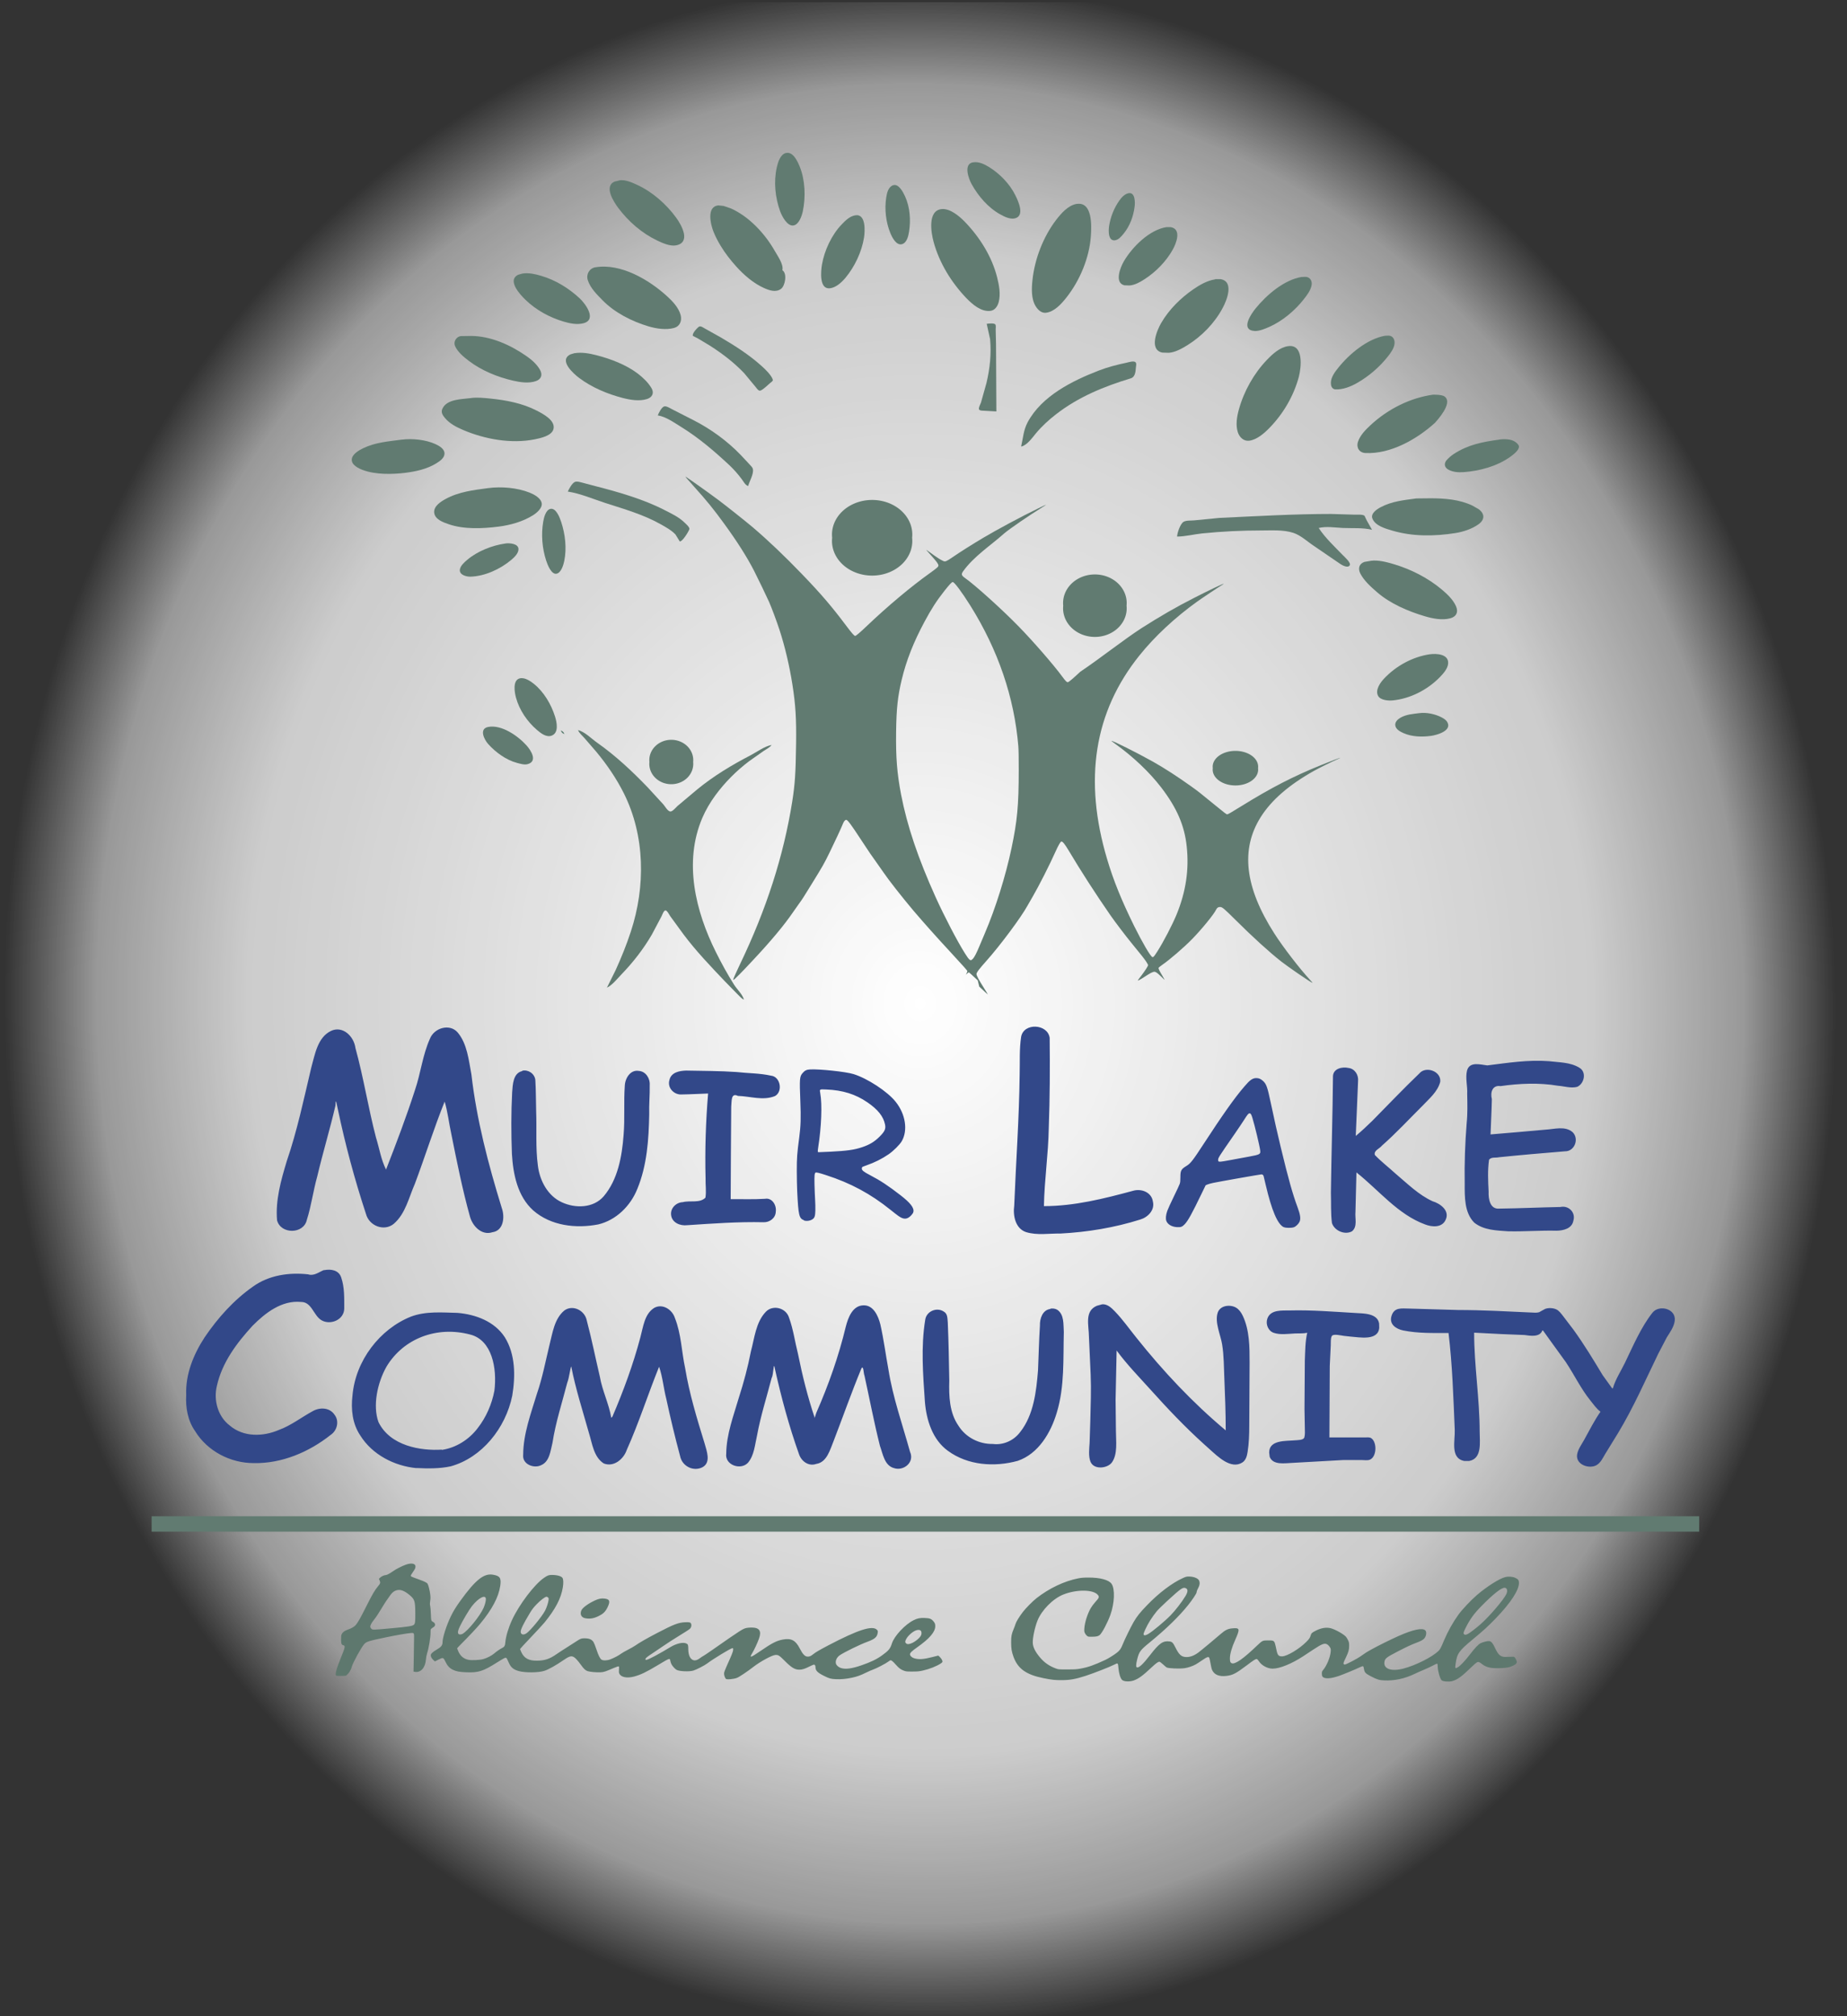 <!-- Created with Inkscape (http://www.inkscape.org/) -->
<svg xmlns:rdf="http://www.w3.org/1999/02/22-rdf-syntax-ns#" xmlns="http://www.w3.org/2000/svg" height="100%" width="100%" version="1.1" xmlns:cc="http://creativecommons.org/ns#" xmlns:dc="http://purl.org/dc/elements/1.1/" viewBox="0 0 5335 5824.166">
<rect x="0" y="0" width="5335" height="5824.166" fill="#333333" stroke="none"/>
<defs>
<radialGradient id="radialGradient3348" gradientUnits="userSpaceOnUse" cy="2510" cx="2390" gradientTransform="matrix(0.724,-0.032,0.034,0.809,842.121,945.333)" r="3650">
<stop stop-color="#FFF" offset="0"/>
<stop stop-opacity="0.749" stop-color="#FFF" offset="0.735"/>
<stop stop-opacity="0.498" stop-color="#FFF" offset="0.899"/>
<stop stop-opacity="0" stop-color="#FFF" offset="1"/>
</radialGradient>
</defs>
<rect ry="0" height="5820" width="5340" y="6.39" x="-6.23" fill="url(#radialGradient3348)"/>
<path style="enable-background:new;" d="m438,4380,0,44.6,4470,0,0-44.6-4470,0z" fill="#617b71"/>
<path style="enable-background:new;" d="m1620,2110c1.71,5.22,4.83,8.87,10,10.4-1.45-5.32-5.2-8.27-10-10.4" fill="#4f7567"/>
<path style="enable-background:new;" d="m2810,2770c5.23-6.18,10.8-17,19-36.8,4.36-10.6,11.5-27.6,16-37.9,30.3-70.6,59.9-165,76.7-245,16.6-78.8,20.8-123,20.9-225,0.05-35.6-0.358-59.2-1.2-69.5-11.6-141-58.2-278-139-407-24.7-39.2-45.7-67.4-50.4-67.4-2.91,0-9.24,6.71-24,25.4-22.7,28.8-37.4,51.6-57.6,89.2-32,59.7-52.5,112-65.7,167-11.7,48.8-15.4,83.5-16.3,151-0.938,75.3,2.58,119,14.3,181,17.7,91.2,49,184,100,297,25.7,56.5,62.4,127,84.5,162,13.2,21,16.4,23.2,22.3,16.1zm14.2,62.1c-13.4-12.8-25-23.2-25.7-23.2-0.69,0-2.9,1.5-4.92,3.34l-3.67,3.34,2.13-4.34c1.17-2.39,2.13-4.97,2.13-5.75,0-1.78-9.55-12.6-48-54.2-45.5-49.3-73.8-81.1-108-121-34.6-41.2-71.6-88.4-86.9-111-4.95-7.28-12.5-17.9-16.7-23.8-13.4-18.3-28-39.7-46.8-68.6-29.3-44.9-39.5-58.6-43.5-58.6-3.21,0-6.93,4.4-9.61,11.4-4.05,10.6-23.8,53.1-38.7,83.5-15.7,32.1-19.3,38.3-51.4,90.4-24.9,40.5-27,43.8-36.7,57-4.21,5.71-12.1,16.9-17.5,24.9-25.1,36.8-63.5,83-118,141-30.5,32.8-51.6,54.1-53.8,54.1-0.568,0-0.696-0.999-0.3-2.33,1.2-4.04,10.4-24.5,19-42.4,76.4-159,126-313,151-470,7.9-50.1,10.1-82.4,11.2-167,1-73.6-1.47-113-10.7-172-8.59-54.3-21.5-109-37.1-157-7.27-22.5-23.1-65.2-30.1-80.9-6.44-14.6-33.5-70.7-43.4-90-20.5-39.9-48.5-84.1-86.3-136-30.3-41.7-50.4-66.6-86.9-107-22.8-25.4-27.1-30.5-24-28.6,10.5,6.48,66.5,46.4,94.4,67.2,19.9,14.8,80.8,63.2,98,77.8,44,37.4,92.2,83.1,144,137,53.8,55.9,85.4,92.8,126,147,17.6,23.3,23.9,30.6,26.8,30.6,2.4,0,14.3-10.1,34.6-29.5,58.8-56.1,128-114,180-151,22.4-16.2,25.8-19.2,25.8-22.8,0-4.52-4.63-10.9-21.1-29.2-8.48-9.39-14.8-16.6-13.9-16.1,16,10.4,31.5,24.2,49.8,32.6,4.91,2.11,8.78,0.473,24.8-10.5,24.9-17,57.8-37.8,89.4-56.6,37.6-22.4,113-63,159-85.1,26.3-12.9,28.4-13.5,12.8-3.86-38.6,23.8-96.4,63.5-111,76.2-39.7,35.3-88.1,66.4-119,110-5.24,8.08-4.11,11.5,6.16,18.7,28.1,19.6,108,91.5,156,141,39.4,40.3,101,111,125,144,9.21,12.7,13.2,16.5,16.2,15.8,3.18-0.836,15.1-10.9,35.6-30.1,58.6-39.4,125-92.3,177-126,53.8-34.3,99.9-60.9,150-86.4,41-21.1,86.2-42.6,87.2-41.7,0.229,0.238-1.74,1.73-4.38,3.31-10.1,6.07-60.4,39.6-72.8,48.6-63,45.3-122,100-166,155-131,163-162,359-93.3,589,18.3,61.7,41.7,119,77.6,192,24.5,49.4,47.5,88.5,53,90.4,2.75,0.905,4.95-1.6,14.3-16.2,17.9-28,42.8-76,55.3-106,27.2-66.3,36.7-130,29.6-197-6.3-60.8-28.6-112-73.9-171-34.1-44.3-80.9-88.7-133-126-5.35-3.85-9.99-7.44-10.3-7.98-2.48-4.17,75.5,34.9,120,59.9,34.2,19.4,69.7,42.4,110,71.1,21.5,15.5,23.3,16.9,64.7,50.8,31.6,25.9,36.9,30,39.2,30,2.66,0,10.1-4.25,42.9-24.6,83.3-51.6,148-85,227-117,24.7-10.1,56.8-22.3,57.3-21.8,0.209,0.217-4.23,2.43-9.87,4.91-17.8,7.84-51.7,24.7-67.3,33.4-71.7,40.3-122,84-153,133-58.8,93.4-46,203,39.1,336,25.9,40.5,73.4,102,103,134,7.62,8.2,8.83,9.89,6.03,8.41-11.4-6.02-69-45.6-88.7-61-33.8-26.4-82.8-71-132-120-32.9-32.7-38.4-37.4-44.5-37.6-5.73-0.168-9.17,2.12-11.9,7.93-6.51,13.7-43.1,58.3-70.7,86.3-23.4,23.7-63.2,58-84.1,72.4-5.91,4.09-11,8.23-11.3,9.21-0.672,2.2,2.82,9.47,11.2,23.2,3.5,5.79,6.37,10.9,6.37,11.3,0,0.445-4.46-3.68-9.92-9.17s-12-11-14.5-12.3c-4.2-2.12-5-2.2-9.33-1-2.61,0.721-8.79,3.91-13.7,7.1-19.6,12.6-23.4,14.9-27,16.5-4.6,1.99-4.68,2.16,6.51-12.4,11.4-14.9,20-28.3,20-31.1,0-1.27-2.69-6.21-5.98-11-5.94-8.63-11.1-15.3-41.1-51.9-19-23.3-47.3-60.6-61.4-80.8-43-61.9-86.7-130-120-186-13.1-21.9-19.1-29-22.8-27-2.48,1.38-8.88,12.8-15.3,27.2-16.8,37.9-49.4,102-66.3,131-5.73,9.62-12.6,21.5-15.2,26.4-18.2,33.5-78.8,115-119,160-21.1,23.6-28.5,33.5-28.5,38,0.023,4.24,7.13,17.5,21.2,39.6,6.64,10.5,11.9,19.2,11.7,19.4-0.221,0.229-11.4-10.1-24.9-22.8z" fill="#617b71"/>
<path style="enable-background:new;" d="m3960,1620-19,3.22c-15.7,5.5-19,19.4-11.7,33.7,10.6,20.6,30.7,38.5,47.7,53.3,38.3,33.5,90.2,55.6,138,69.8,23.1,6.89,50.2,12.4,74,6.13,18-4.77,24.2-18.6,16.2-35.9-8.6-18.7-25-34-40.2-46.9-40.7-34.2-89.7-59-140-73.9-19.8-5.85-44.4-12.3-65-9.5z" fill="#617b71"/>
<path style="enable-background:new;" d="m1460,1570c-38.4,5.43-80.9,22-111,47.7-7.74,6.62-19.1,16.6-20.7,27.5-2.22,15.8,19.5,21,30.7,20.6,40.8-1.05,85.7-21.5,117-47.8,8.63-7.28,21.9-19.1,21.6-31.9-0.28-16.2-26.6-17.7-37.6-16.2" fill="#617b71"/>
<path style="enable-background:new;" d="m3400,1550c24-0.073,49-6.75,73-9.16,56.4-5.66,113-8.48,170-8.48,29.8,0,64.3-2.53,93,7,21.8,7.22,40.8,25.7,60,38.2l75,51.3c5.4,3.82,22.8,13.6,27.9,3.75,3.74-7.27-15.6-24.2-19.9-28.6-23.7-24.6-51.1-50-70-78.8,22.2-5.48,47.5-1.06,70-0.041,26.9,1.22,57.8-1.24,84,5.23l-15.2-27-6.46-13.5c-5.95-4.63-21.1-2.83-28.4-3.16l-68-2.03c-108,0-215,6.38-323,11.4l-72,7.04c-8.88,0.986-24-0.508-31.7,4.49-9.22,6.03-17.8,31.5-18.3,42.3" fill="#617b71"/>
<path style="enable-background:new;" d="m1590,1470c-13.4,2.71-18.9,24.9-20.9,36.7-6.37,37.6-3.14,77,8.59,113,3.65,11.2,15,41.2,30.3,37.5,12.9-3.1,19.4-24.8,21.8-36.4,7.6-37,2.88-77.6-8.79-113-3.99-12.1-14.7-41.1-31-37.8" fill="#617b71"/>
<path style="enable-background:new;" d="m4090,1440c-35.6,4.86-69.1,7.91-102,25.2-10.1,5.33-29.5,17.7-24,32.4,8.08,21.6,39,29.7,58,35.3,58.5,17.3,121,16.5,181,7.13,23-3.6,48.9-11.9,68-25.8,18-13.1,18.1-30.1,0-43.4l-18-10.3c-37.7-17.9-80.1-21.1-121-21.1l-42,0.44" fill="#617b71"/>
<path style="enable-background:new;" d="m1410,1410c-42.3,5.76-84.5,10.4-123,31.5-13.4,7.31-34.2,20.3-32.9,38.6,1.47,20.5,26.6,28.9,41.9,34.2,44.2,15.3,98.3,12.8,144,6.96,34-4.27,70.6-14.5,100-33.1,9.89-6.25,26.7-20.1,24.8-34-2.14-15.5-22.4-26-34.8-31-35.7-14.3-82.1-18.3-120-13.1" fill="#617b71"/>
<path style="enable-background:new;" d="m1640,1420c36.5,5.56,73.8,21.8,109,33.2,53,17.1,109,33,158,60.5,15.3,8.56,31.4,17.2,43.9,30l12.5,20.3c8.23,1.29,27.9-32.4,28-36.1-0.27-6.1-9.45-13.7-13.4-17.6-16.4-16.3-37.9-26.4-58-36.6-62-31.9-132-51.8-199-69.1l-42-11.1c-5.77-1.32-13.3-3.82-19-1.03-7.92,3.9-16.3,19.5-20,27.6" fill="#617b71"/>
<path style="enable-background:new;" d="m1160,1270c-38.3,5.23-75.1,7.57-111,24.8-11.4,5.45-30.8,16.5-32.8,30.8-2.46,17.5,20,27.8,32.8,32.5,36.6,13.3,83.9,12.4,122,7.69,30.1-3.74,62.7-10.9,89-27.2,9.48-5.85,23.2-14.8,23.9-27.5,0.766-14.2-15.2-23.2-25.9-28.1-28-12.9-67.7-17-98-12.9" fill="#617b71"/>
<path style="enable-background:new;" d="m4330,1270c-47.7,6.51-89.3,14.4-131,41.5-8.26,5.45-15.3,11.9-21.8,19.3-7.22,10.5-3.76,20.4,6.83,26.1,13.3,7.24,29.3,7.99,44,6.95,45-3.2,95.3-16.7,133-43.3,7.64-5.38,26.9-19.3,26.4-30.4-0.29-5.64-6.34-10.5-10.4-13.5-12.2-8.88-32.7-8.82-47-6.87" fill="#617b71"/>
<path style="enable-background:new;" d="m1900,1200c23.1,3.53,47.2,20.8,67,33,51.7,32,95.5,69.6,140,111,12.8,12,25,26.1,35.6,40.3,5.05,6.73,10.1,17.3,18.4,19.7,3.6-13.7,16.5-34.4,13.7-48.8-1.06-5.47-6.1-9.54-9.51-13.5l-26.2-28c-38.9-40.4-86.8-74.9-136-100l-60-30.6c-5.93-2.88-17.3-10.6-24-9.18-7.61,1.61-16.5,19.1-19,26" fill="#617b71"/>
<path style="enable-background:new;" d="m1360,1150c-25.2,3.43-70.3,2.11-82.6,31.7-4.17,10,1.79,18.7,7.92,25.9,13.5,16.1,33,26.2,51.7,34.2,63.2,27.1,140,41,208,27.2,15.9-3.24,48.5-9.92,53.6-29.3,6.74-25.6-31.6-44.9-48.6-53.7-41.3-21.3-88.5-30.1-134-34.7-18.1-1.82-37.9-3.93-56-1.46" fill="#617b71"/>
<path style="enable-background:new;" d="m4140,1140c-66.2,9.02-131,41.4-181,87.9-14.1,13.2-30.6,29.4-36.6,48.6-5.35,17,4.17,31.3,21.6,32.2,72.3,3.4,148-39.3,201-87.4,25.2-28,49.5-64.4,25-77.6-9.82-3.54-19.8-3.35-30-3.61" fill="#617b71"/>
<path style="enable-background:new;" d="m2950,1290c17-4.15,31.6-25.4,42.4-38.4,17-20.4,36.7-38.4,57.6-54.6,64.6-50.3,139-80.7,216-104,13.5-4.07,14-20.1,15.1-32.5,0.37-4.04,2-9.34-0.39-13.1-4.26-6.61-20.8-0.858-26.7,0.381-26.9,5.68-54.2,12.6-80,22.6-76.1,29.5-165,73.1-206,150-11.7,22.3-12.8,44.5-18.3,68.5" fill="#617b71"/>
<path style="enable-background:new;" d="m1660,1020-12,3.59c-35.5,17,8.45,55.9,25,68.3,37.2,27.8,81.7,46.3,126,57.8,21.7,5.63,48,9.98,70,2.96,14.8-4.73,21.3-17.1,12.9-31.3-9.64-16.4-25.1-31.1-39.9-42.3-34-25.8-78.4-42.4-119-52.9-19.9-5.16-42.5-9.25-63-5.9" fill="#617b71"/>
<path style="enable-background:new;" d="m3720,1000c-23.5,3.81-43.8,22.1-60,39-37.9,39.3-66.8,90.6-81.6,144-5.64,20.5-9.66,44.6-3.07,65.4,4.72,14.8,17,26.5,32.6,24.7,22.6-2.52,44.7-22.3,60-38.2,39.1-40.5,68.7-90.9,83.6-146,7.5-28,14.6-96.3-31.6-88.8" fill="#617b71"/>
<path style="enable-background:new;" d="m1330,971c-12.5,2.51-20.9,16.3-15.7,28.5,7.28,17,25.5,32.1,39.7,42.8,37.2,28.4,83.1,47,128,57.3,20.8,4.76,45.3,8.49,66,1.27,15.5-5.43,19.9-18.3,11.6-32.8-9.64-16.9-25-29.8-40.6-40.5-46.3-32-103-57.1-159-57.1l-30,0.487" fill="#617b71"/>
<path style="enable-background:new;" d="m4000,970c-50.8,9.32-102,51.9-134,91.8-9.49,11.7-21.6,27.5-21.8,43.6-0.09,8.92,2.34,17.5,12,19.4,22.5,1.36,45.7-8.28,63-18.1,33.6-19.1,64.6-45.4,88.9-76,8.26-10.4,18.9-24.4,20-38.4,0.9-11.6-4.7-22.2-16.9-22.8l-11,0.44" fill="#617b71"/>
<path style="enable-background:new;" d="m2020,943c-4.9,2.59-22.4,21-18.4,27.4l13.9,7.08,35,21c36,23.1,69.1,48.2,99,79.5l33.6,40.5c3.36,4.22,8.29,12.4,14.4,9.48,9.78-4.79,18.6-14.5,27-21.5,2.59-2.15,7.52-4.98,7.98-8.76-3.3-13.3-23.6-32.4-32-39.9-36.5-32.9-76.1-58-118-82.8l-46-25.7c-4.04-2.1-12-8.34-16.6-5.89" fill="#617b71"/>
<path style="enable-background:new;" d="m2850,935,9.83,44.6c3.98,42.5-0.52,85.2-10.5,127l-15.7,56c-1.47,4.54-8.04,15.8-5.55,20.3,2,3.61,9.43,3.38,12.9,3.56l37,2.08-1-194-1-42.5c0-3.76,1.59-12.8-1.6-15.4-4.51-3.7-18.9-1.93-24.4-1.22" fill="#617b71"/>
<path style="enable-background:new;" d="m3510,807c-22.8,3.39-44.1,15.6-63,28.6-36.5,25.2-70.3,58.3-93,97.5-12.4,21.3-35.6,76.9,3,85.4l19,0.602c18.9-1.37,38.1-12.2,54-22.1,41.3-25.7,78.6-63.7,102-108,12.1-22.5,33.4-76.7-7.14-82.7l-15,0.133" fill="#617b71"/>
<path style="enable-background:new;" d="m3760,800c-51,8.27-102,52.2-134,91.9-10.6,13.2-40.3,55.2-9.75,63.1l9,1.23c14.2-0.282,28.2-6.28,41-11.9,37.9-16.8,74.4-47.3,100-80.3,9.09-11.6,19.7-25.3,22.3-40.5,2.07-11.9-4.32-22.7-16.5-23.8l-12,0.359" fill="#617b71"/>
<path style="enable-background:new;" d="m1510,790-13,3.6c-33.6,16.1,5.82,58,21,72.6,30.8,29.8,69.7,50.8,110,62.8,18,5.32,38.5,9.52,57,4.86,40.2-10.2,6.24-56.5-11-72.4-32-29.5-69.7-52.6-111-64.7-16.8-4.97-35.4-9.3-53-6.67" fill="#617b71"/>
<path style="enable-background:new;" d="m1720,772c-17.2,2.81-27.6,19.9-22.3,36.9,7.29,23.2,26,41.3,42.3,58.1,35.5,36.4,85.4,61.5,133,75.7,22.8,6.83,50.6,11,74,4.69,16.6-4.48,23.2-20.3,19.1-36.8-5.46-21.6-23.5-40.5-39.1-54.7-52.7-48.1-134-95.9-207-83.8" fill="#617b71"/>
<path style="enable-background:new;" d="m3370,656c-49.3,7.32-99,56.5-124,99.2-9.73,16.7-28,61.8,1.8,69l15,0.455c15.4-1.17,31.2-10.2,44-18.6,32-20.8,61.8-51,80.7-85.1,10.3-18.5,26.1-58.9-5.72-64.8l-12-0.038" fill="#617b71"/>
<path style="enable-background:new;" d="m2470,622c-16,2.96-28,15-39,26.5-28.6,29.8-49.8,74.9-56.8,116-3.21,19.2-8.2,71.6,22.8,68.3,17.8-1.89,34.5-17.5,45.6-30.9,26.1-31.5,46.3-73.9,53-115,3.09-19,5.99-70.8-25.6-64.8" fill="#617b71"/>
<path style="enable-background:new;" d="m2720,604c-41,3.95-30.8,67.4-23.3,94.9,16.7,61,51.3,117,94.3,162,17.7,18.3,43.2,40.6,70,37.1,12.9-1.63,20.7-13.7,23.8-25.7,5.89-22.8,1.09-48.1-4.47-70.5-15.1-60.7-50.8-117-93.4-161-16-16.4-42.7-39.2-67-36.8" fill="#617b71"/>
<path style="enable-background:new;" d="m2260,780c3.53-16.8-14.2-41.1-22-55-28.7-50.6-74.7-99.6-127-123l-21-7.12-15-1.54c-35.2,3.44-22.3,55.4-14,76.3,5.61,14,12.8,27.6,20.6,40.5,12.8,21.3,28.1,40.8,44.5,59.1,22.4,25,50.4,49.3,80.9,62.9,15.2,6.73,34.1,13.4,49,2.29,11.9-8.86,18.4-44.2,4.04-53.7" fill="#617b71"/>
<path style="enable-background:new;" d="m3110,589c-24.6,4.02-44.7,27.1-59.4,46.3-37.2,48.6-62,113-68.4,174-2.53,24.4-3.88,54.3,9.53,75.7,6.49,10.4,16.6,19.9,29.3,18.5,24.5-2.69,45-25.9,59.6-44.4,38.3-48.6,65.9-114,70.3-177,2.1-29.7,4.93-100-40.9-93" fill="#617b71"/>
<path style="enable-background:new;" d="m3260,558c-11.2,2.02-20.4,12.2-26.8,21.3-15.2,21.4-25.6,47.4-29.6,73.7-1.93,12.9-3.18,43.2,16.4,41.2,10.8-1.1,19.2-11.4,25.7-19.4,17.9-21.9,28-49.6,31.6-77.8,1.55-12.3,1.8-42.4-17.3-38.9" fill="#617b71"/>
<path style="enable-background:new;" d="m2580,535c-14.1,4.38-18.2,22.5-20.2,35.7-5.18,33.1-1.06,70.8,11.7,102,5.24,12.8,17.5,37.9,34.6,32.4,13.3-4.25,17.6-23,19.6-35.5,5.43-33.5,2.78-70.8-11.3-102-5.39-11.8-18.3-37.5-34.2-32.6" fill="#617b71"/>
<path style="enable-background:new;" d="m1790,521-15,3.58c-31.3,13.9-2.4,58.3,10.6,75.8,29.6,39.8,69.2,73.8,113,94.6,15.2,7.19,37,17,54,13.8,43.2-8.06,17.3-56.8,0.87-79.4-28.5-39.4-69.2-75.2-113-95.3-15.2-6.98-33.9-15.6-51-13.2" fill="#617b71"/>
<path style="enable-background:new;" d="m2810,469c-27.4,5.14-12.4,46.8-3.57,62.8,19.2,34.8,48.1,68.4,82.6,87.4,12,6.6,28,14.8,42,11.7,30.4-6.88,9.93-50.4,1.74-66.9-16.6-33.3-44.9-62.2-75.7-81.3-13.9-8.58-30.4-16.7-47-13.6" fill="#617b71"/>
<path style="enable-background:new;" d="m2270,442c-16.3,4.03-23.1,27.2-26.4,42-9.15,41.4-4.57,86,9.67,126,5.16,14.3,21.1,45.4,39.7,41.1,15-3.49,23.2-27.5,26-41.1,8.49-40.7,6.74-90.2-9.14-129-6.59-16-19.4-43.9-39.8-38.9" fill="#617b71"/>
<path style="enable-background:new;" d="m1670,2110c3.81,8.49,11.8,15,17.9,21.8l35,40.5c30.3,36.6,57.5,76.4,78.9,119,61.6,123,63.1,270,20.3,400-12.4,37.8-27.4,75-43.8,111l-25.2,50.8c15.4-7.12,30.1-26.1,42-38.4,33.5-34.7,63.4-73,87.8-115l28-52.9c1.94-4.03,6-16.1,10.9-16.8,4.91-0.778,11.9,13.3,14.3,16.8l38.6,52.9c36.6,48.7,78.4,92.3,120,136l38,38.8c5.17,4.67,9.49,10.5,16,13.1-3.25-14.2-20.1-30.1-28-42.5-19.2-30.3-36.7-62.2-52.7-94.4-58.9-118-94-260-39.4-388,9.95-23.1,23-45.2,37.8-65.4,27.5-37.4,60.7-70.7,97.4-98.4l42-29.6c7.68-5.11,17.4-9.74,23-17.3-20.5,3.66-42.4,20.2-61,29.9-53.5,27.8-107,59.9-154,98.6l-57,47.9c-4.31,3.96-14.7,16.8-21,15.8-7.23-1.21-14.8-14.5-19.3-20l-45.7-49.8c-45.4-47.1-92.6-91.4-146-129-16.2-11.3-35.8-31.7-55-36.3" fill="#617b71"/>
<path style="enable-background:new;" d="m1410,2100c-27.1,5.32-11.2,36.7,0.089,49.3,21.6,24.1,51.9,46.1,82.9,54.4,9.43,2.51,21.4,6.36,31,3.71,29.9-8.23,9.83-39.5-3.09-54-24.7-27.5-72.2-61-111-53.4" fill="#617b71"/>
<path style="enable-background:new;" d="m4100,2060c-19.1,2.61-37.6,3.35-55,13.4-7.77,4.47-16.3,12.3-14.7,22.5,1.87,11.5,14.4,17.7,23.7,21.9,24.5,10.9,53.9,11.5,80,7.87,15.1-2.11,59-13.8,47.3-38.1-3.71-7.7-11.2-12.1-18.3-15.8-17.9-9.14-43.1-14.5-63-11.7" fill="#617b71"/>
<path style="enable-background:new;" d="m1500,1960c-19.7,6.48-13.6,40.7-9.58,55.4,9.98,36.3,32.7,69.3,60.6,93.2,10.9,9.36,26.8,22,42,16.6,21.9-7.81,15.4-38.8,10-55.8-11.3-35.5-32.3-70.9-61-94-10.5-8.47-27.8-20-42-15.4" fill="#617b71"/>
<path style="enable-background:new;" d="m4130,1890c-49.4,7.35-97.2,33.2-132,70.1-10.8,11.4-26.4,32.8-17.6,49.8,6.79,13.1,30.1,14.6,42.6,13.4,50.1-4.95,100-30.3,136-67.2,9.69-10.1,22.8-24.3,23.9-39.4,2.05-27.7-34.6-29.3-52.9-26.6" fill="#617b71"/>
<path style="enable-background:new;" d="m3560,3350c16-2.95,37.8-6.97,48.5-8.95,30.6-5.66,32.9-6.92,31.6-17.3-1.7-13.6-15.7-72.3-22.6-94.5-3.29-10.7-4.86-13.1-8.37-13.1-3.05,0-5.85,3.4-15.9,19.3-4.72,7.47-16.8,25.4-26.8,39.9-47.2,68.2-47.9,69.3-47.9,75.4,0,6.88,0.361,6.87,41.5-0.719zm148,195c-17.8-8.54-34.7-48.1-52-122-3.08-13.1-5.82-24.7-6.1-25.6-0.818-2.95-3.33-4.94-6.23-4.94-3.34,0-122,20.9-139,24.5-6.82,1.43-14.6,3.59-17.3,4.8l-4.93,2.2-12.1,25c-27.4,56.9-38.8,77.5-48.3,87.5-7.39,7.71-11.3,9.13-23,8.36-14.7-0.978-26.4-7.94-30.1-17.9-2.42-6.57-1.44-17.1,2.67-28.9,1.78-5.14,10.2-23.6,18.7-41,8.51-17.4,16.3-34.1,17.3-37.2,1.45-4.36,1.88-8.65,1.9-19.2,0.031-19.4,2.06-23.1,17.8-32.7,11.5-6.95,18.6-16.1,49.7-63.9,52.5-80.6,89.2-133,117-165,16.4-19.4,24-24.7,34.9-24.7,7.16,0,12.6,2.31,19,8.01,9.84,8.82,12.9,17.3,22.5,62.7,11.3,53.4,18.3,84.6,29,129,21.7,90.5,34.6,136,48.4,173,8.05,21.6,9.77,33.4,6.08,41.9-2.81,6.43-10.6,14.1-16.5,16.2-7.03,2.48-23.6,2.36-29-0.231zm-1310-218c48.5-2.43,69.8-5.44,92.4-13.1,21.5-7.25,35.6-15.8,50.2-30.4,15.1-15.1,18.4-22.4,15.8-35.1-4.7-23.3-20.6-43.3-51-64.1-34.5-23.6-71.3-35.1-119-37-19.8-0.821-19.3-1.14-17.1,11,5.9,32.3,3.37,97.5-6.08,157-0.882,5.54-1.34,10.8-1.01,11.6,0.717,1.94-1.65,1.93,35.8,0.061zm-75.6,198c-14.3-5.27-16.3-13.9-19.7-83-0.645-13.1-1.18-39.7-1.19-59.1-0.018-38.9,0.788-50.1,6.98-96.5,4.51-33.7,5.22-57.2,3.25-106-2.56-63.9-2.05-70.6,6.26-80.3,6.62-7.8,11.7-10.3,22.1-10.8,28.1-1.39,103,6.63,125,13.4,40.3,12.3,98.6,50.5,122,80.1,28.6,35.6,35.8,82.7,17.5,114-5.77,9.95-23.8,27.9-37.7,37.5-19,13.1-40.5,23.9-64.1,32.1-6,2.09-11.5,4.27-12.2,4.88-0.695,0.598-1.26,2.62-1.26,4.51,0,5.04,5.62,9.47,24.5,19.3,29.5,15.4,52.2,30.4,87.5,57.8,29,22.5,39.9,36.9,36.8,48.6-1.29,4.86-9.04,13.4-15,16.5-5.68,2.99-11.1,3.16-17.6,0.592-6.08-2.4-12.5-6.93-33.7-24-57-45.8-115-77.2-186-100-19-6.22-27.4-8.29-29.8-7.35-3.31,1.32-3.99,8.46-3.37,35,0.33,14,1.11,33.3,1.74,43.1,0.625,9.68,0.951,24,0.725,31.6-0.454,15.6-2.02,20.6-7.53,24.7-6.85,5.04-18,6.7-25.7,3.85zm-1120,716c-63.2-6.3-127-38.4-162-94.7-22.4-33.3-27.1-75.2-22.3-115,8.78-101,78.9-192,169-228,43.2-16.2,90.2-11.8,135-10.7,51.3,4.45,106,24.2,136,70.3,31,49.7,30.8,113,21.5,169-19.2,93.6-87.5,179-178,204-32.5,6.98-66.1,6.4-99.1,4.83zm73.6-52.6c40.9-5.89,78.8-29.7,104-63.2,24.2-31,40.7-68.7,48.1-108,7.99-64.4-6.8-146-69.8-162-96.5-25.7-193,11.2-242,92.8-26.6,47.3-40.1,113-23.1,160,34,69.6,123,83.4,183,79.6zm2500-339c-6.07,26.1-5.91,54.3-7.04,80.9l-0.96,140,1,55c0,8.64,1.03,18.6-1.43,27-2.47,8.42-20.6,7.75-27.6,8.41-25.8,2.5-74-1.84-74,35.2l1.48,12.4c9.56,25,44.5,18.2,64.5,17.6l148-8.29h53c7.23,0,17.2,1.82,24-1.05,19.9-8.39,21-50.4,3.91-62-5.05-3.44-12.2-2.23-17.9-2.23h-103l1-206,2.91-60.2c0.51-7.67-0.94-20.1,3.1-26.8,4.34-7.25,27.8-1.12,35-0.332l20,2.16c24.7,1.79,79.2,12.8,81.9-25.8l-0.37-12.4c-5.15-29.7-45.6-28.7-68.5-30.1-63.1-3.65-126-8.92-189-7.31-22.4,0.56-56.2-3.43-65.4,23.9-5.45,16,2.7,35.3,18.4,40.7,19,6.56,42.4,2.75,62,1.86,11.3-0.519,24,0.612,35-2.12zm-742-68.1c-22.5,2.49-31,27.8-30.2,48.2-2.78,42.8-3.6,85.9-5.52,129-4.96,61.8-12.7,129-51.3,178-18.5,25-49.1,38.6-79.3,34.7-39,0.744-77.9-18.4-99.3-52.8-26-37.5-27.7-85.1-26.4-130-0.971-56.1-1.91-112-4.36-168-1.19-11.5,0-25.7-12.1-31.9-19.9-13-49.8-0.695-53.1,24.3-12.7,77.9-6.28,158-0.922,236,4.25,53.4,22.1,110,66.2,142,57.9,42.7,135,47.6,202,29.2,59.4-20.3,95.5-80.6,113-140,22.7-75,18.1-155,20.1-232-1.48-22,1.5-50.3-18.6-64.2-6.13-3.8-13.6-4.55-20.5-3.37zm1150,69.1c11.2,92.3,14,187,18,280,1.32,31.2-13.8,82.7,28,90l14-0.135c37.7-7.04,30-55.4,30-83.5,0-96-16-192-16-287l81,4.11,64,2.55c16.7,2.27,44.5,7.31,52-12.9h2l20.1,28,45.8,63.3c24.5,36.8,43.2,76.5,71,111,8.77,10.9,17.8,24,29.1,32.2-17.6,25.1-32.1,54-47,80.9-7.14,12.9-18.1,27.7-20.5,42.5-4.86,30,35.7,43.2,56.5,30.7,11.6-6.89,17.7-20.4,24.4-31.7l37.6-61.2c44.2-73.1,79-153,116-229l24.4-46.7c8.97-14.4,20.6-30.2,23-47.7,4.93-35.5-45.1-48-64.2-23.9-33.3,42-56.4,96.9-79.7,145-11.3,23.4-27.8,48.5-34.8,73.7h-2l-27.6-38.4c-27-44.9-53.3-88.4-84.1-131l-30-39.4c-5.75-7.27-11.8-16-20.4-19.7-9.06-3.99-22.9-4.73-32-0.788l-17,9.35c-6.91,2.06-15.9,1.1-23,0.778-70.2-3.19-141-7.22-211-7.22l-142-4.15c-20.8-0.01-42.5-4.82-50.4,21.8-7.17,24.1,13.9,37.2,33.4,41.3,43,8.88,87.3,7.47,131,7.47m-1830,246c-20.4-60.6-35.8-122-48.7-186-8.76-34.4-13.4-70.2-25.7-104-8.51-28.9-47.1-38.6-67.3-17.1-28.8,30.2-32.4,75.3-42.9,114-8.76,45.4-20.8,90.1-34.9,134-15.4,52.7-35.7,105-36.4,161-4.82,33.6,41.7,49.4,62.6,27.1,18.3-21.3,20.1-52,26.3-78.6,10.4-56.8,28.2-112,42.4-167,5.61-8.22,5.13-52,9.29-26,18.5,83.2,40.9,166,69.4,246,6.81,21.4,28.3,36.6,49.9,28.8,31-4.59,39.8-40.9,50.3-66.2,26.9-69.9,51.9-141,80.4-210,6.47-9.37,5.66,14.7,8.72,21.1,14.9,67.9,27.8,136,44.7,203,8.4,23.2,13,56.4,39.9,64,27.5,9.85,61-15.9,47-46.8-21.9-79.2-49.7-157-62.6-239-7.88-42.7-13.4-86-23.1-129-6.08-24.6-20.2-56.4-49.1-55.2-31.1,0.698-44.1,35.4-50.8,61.7-20.5,85.3-49.7,168-84.8,248-1.71,4.67-3.28,9.39-4.61,14.2zm-588-1.04c-6.86-41-26.1-78.5-33-119-12.6-53.7-23.4-108-37.7-162-5.69-29.5-40.7-46.7-64.9-28.9-28.9,24.1-33.9,64.7-42.9,99.8-11.4,46.8-20.2,94.3-36,140-17.6,58.1-39.6,116-39.9,177-3.09,27.4,30.9,40.5,51.8,30,24.6-10.3,27-41.8,32.9-64.9,9.04-59,27.9-116,42.5-173,5.54-13.4,9.08-44.1,11.6-47.5,12.6,65.2,33.4,129,51,192,9.85,30.9,13.6,69.5,42.8,88.3,28.5,11.6,57.5-11.9,66.7-39.3,35.1-78.2,61.3-161,93.3-240,10.4,30,12.8,62.1,20.8,92.9,11.9,55.2,25,110,39.8,165,5.76,29.8,38.8,46,64.9,32.3,25.2-13.9,11.9-46.9,5.86-68.9-22-71.5-43.9-143-56.1-217-10.5-48.5-11.3-99.4-29.6-145-7.75-24.7-35.9-42.5-59.6-29.4-28.4,17.5-32,55.3-40.2,85.3-20.8,78.5-49,155-80.7,229zm1460-194c29.4,40,64.9,76.4,97.9,113,48.9,54.5,99.7,108,154,157l17,15.3c22.9,20.4,61.2,58.8,94,37.8,10.3-6.62,13.4-19,15.2-30.6,3.88-24.4,4.75-50,4.75-74.7l1-183c0-45.1,0.02-94.4-20-136-4.39-9.11-10.4-17.7-19-22.9-16.8-10-46.3-6.92-53.2,14.6-9.02,28.1,8.33,63.5,12.8,91.3,5.27,32.6,5.06,65.7,6.45,98.6,2.11,50.1,3.96,100,3.96,150-95.4-79.8-181-171-259-269-20.2-25.1-38.8-51.6-61.1-74.7-9.85-10.2-21.9-22-37-20.5l-15,4.19c-36.6,15.4-23.2,56.4-23,89l4.96,110c1.85,43.8,0.06,88.1-0.97,132l-2.08,65.4c-1.09,16.5-3.73,38.2,2.57,54,9.67,24.2,49.3,19.6,61.9,2.08,17.2-24.1,11.6-62.1,11.6-90.3l-1-90.3,3-143m-2290-232c-14.9,6.13-28.5,17.9-45.5,12.3-54.8-6.01-113,2.24-159,35.3-55.6,38.9-102,90.9-140,147-31.7,48.8-55.4,106-53,166-2.06,36.2,4.21,73.8,25.3,104,36,59.1,103,93.1,170,93,80.5,1.56,159-31.5,222-81.5,18.4-12.2,25.6-39.4,11.4-57.8-14.2-21.9-43.1-22.4-63.5-10.6-32.6,17.7-62.3,41.3-97.5,54.1-45.5,19.6-102,21.4-142-12.8-33.8-25.6-47.2-72.3-37.2-114,15-67.9,57.2-124,103-174,37.4-37.8,84.9-74.3,140-68.9,31.5-0.294,36,39.4,59.4,52.9,25.6,14.9,65.5-1.12,65.6-34.4-0.083-29.7,1-60.7-8.71-89-7.01-22.1-30.6-25.1-49.6-21.3zm1110-510c-6.76,81.4-9.46,163-7.33,245-0.542,18.7,2.53,37.5-0.389,55.8-16.2,16.7-44.3,7.44-65.3,13-18.5,0.543-36.2,16.7-33.9,36.8,2.32,22.8,26.6,32.1,46.1,29.8,73.6-4.85,147-10.3,221-8.6,17.2,0.671,34.8-11.7,35.3-30.6,2.66-18.9-10.9-40.9-31.2-37.1-33,2.1-66.1,0.711-99.1,1.11,0.568-88.9,0.615-177,1.54-267,1.85-15.3-1.65-41.4,19.5-31.3,35.5,0.924,72.5,14.5,107,0.389,23.6-13.1,15.4-56.5-11.6-58.9-32.6-7.29-66.2-6.7-99.2-10.5-48.7-3.42-97.5-3.12-146-4.2-18.6,0.53-43.2,4.82-48.1,27.2-6.94,23.1,14,43.6,35.6,41.8,25.4-0.286,50.9-1.93,76.3-2.72zm-537-64.8c-26.3,5.88-27.4,39-29,61.4-3.12,59.4-2.91,119-0.679,178,3.49,58.7,16.1,122,61.4,163,51.3,44.9,124,52.9,188,40.5,51.4-12.2,93.2-53.1,113-103,27.8-67.6,32.8-142,34.2-215-0.906-28.2,2.07-56.2,1.42-84.3,1.45-19.6-11.6-39.9-31.4-41.1-24.2-4.2-39.7,20.8-40.6,43-3.36,47.1,0.53,94.6-3.47,142-4.66,62.5-16.7,129-57.3,177-30,34.9-82.4,35.4-121,17.5-40.4-18.3-63.9-61.9-69.3-106-6.99-52-2.98-105-4.97-157-0.811-30.3-0.506-60.7-2.4-90.9-2.47-18.2-20.9-30.1-37.8-26.1zm2410,293c64.9,51.4,119,121,198,150,19.6,7.69,48.8,10.1,59.3-13.3,12.9-26.9-16.1-47.3-37.7-53.7-40.5-18.5-72.9-51.1-107-79.8-19.7-18.1-41.1-34.4-59.6-53.7-4.12-13.1,13.6-18.3,20.3-27.1,41-36.1,78.2-76.4,117-115,19.5-20.8,43.7-40.2,51.4-69.3,3.54-30.8-41.8-46.6-60.2-24.4-46.4,44.5-90.8,91.2-136,137-15.4,15.1-31.2,29.8-47.8,43.7,2.12-52.6,4.69-105,6.66-158,2.06-18.6-9.67-36.5-28-38.5-16.9-3.86-42.9,1.18-44.4,23.1-1.02,113-4.68,225-6.08,338,1,29-0.718,58.3,3.06,87,7.37,22.6,37.5,35,57.8,23.9,16.8-13.5,8.17-37.8,10.1-56.5,0.948-38.2,1.9-76.4,2.84-114zm387-109c1.19-34.4,3.15-68.9,3.86-103-5.08-19.7,1.74-41.3,25-37.6,54.9-7.82,111-10.3,166-1.08,18.5,1.36,37.2,7.92,55.5,3.16,20.6-9.15,28-43.1,5.9-55.4-26.3-16-58.1-15-87.6-18.7-59.7-4.6-119,4.88-178,12.2-19.6-2.11-50.9-12.4-58.5,14.8-5.38,22.2,1.8,44.9,0.456,67.4,0.569,28.3,1.4,56.6-1.54,85-4.65,58.1-6.67,116-5.69,174-0.028,38.9-1.05,84.1,27.6,113,27.5,22,64.3,22.6,97.6,25,46.7,1.19,93.4-2.9,140-1.68,19.1-0.226,44.7-5.82,48.7-28.9,7.41-24.4-14.3-44.8-37.4-39.6-58.9,1.1-118,3.98-177,4.68-26.5,2.12-31.3-28.1-30.4-49.1-1.54-30.7-3.12-61.8,1.27-92.2,6.84-8.58,19.6-4.74,29.2-7.14,63.1-6.49,126-11.8,190-17.1,27.3,0.758,41.8-35.2,22.5-55-22.2-19.3-53.1-8.74-79.2-7.48-52.6,4.81-105,9.24-158,13.7zm-3190,101c-14.8-29-19.6-62.2-29.4-93.4-22.3-85.3-35.8-173-59.2-258-4.41-34.3-37-65.7-70.8-49.6-38.8,18.8-46.2,67.9-56.9,106-21.4,90.5-40.6,182-70.7,270-16.7,55.3-33.1,113-28.1,171,10.6,40.8,77,40.7,86.1-1.45,13-40.9,18.3-83.8,30.2-126,16.1-68.5,36.7-136,52.4-204,0.756-27.9,4.08,0,7.09,11.5,21.5,102,48.3,202,80.9,301,9.11,35.4,52.7,52.1,80.6,29,33.9-29.2,43.6-76.7,61-116,29.4-78.5,54.5-159,85.8-237,9.08,30.3,12.4,62.4,19.2,93.4,16,79.7,32,160,53.7,238,7.61,28.8,34.4,56.2,65.1,46,32.2-4.34,36.4-44,27-70-38.8-126-72.6-254-87.7-386-7.94-41.7-12.1-88.1-39.6-121-23-26.7-68.1-13.4-80.3,18.3-21.2,47.2-26.6,99.9-43.1,148-24.9,77.4-54,154-83.3,229zm1900,105c1.32-75.1,12.6-149,14-225,3.25-87.2,3.54-174,2.61-261-5.65-40.6-74.4-44.5-82.4-3.4-5.57,36.1-3.22,72.9-4.31,109-1.42,127-10.7,253-15.7,379-4.13,29.4,3.63,66.6,34.4,76.6,32.2,9.8,66.1,3.51,99.1,4.08,78-4.08,156-16.9,231-40.6,21.4-6.49,42.3-27,36-52.1-4-27.1-33.8-37.6-56.8-30.9-84.3,22.8-170,44.4-258,44.4z" fill="#324889"/>
<path style="enable-background:new;" d="m4240,4720c5.6-2.9,23.9-16.9,36.1-27.6,25.6-22.5,66.8-70.7,74.9-87.5,4.6-9.55,2.16-18.3-5.13-18.3-9.46,0-32,17.7-65.8,51.9-22.9,23.1-34.8,39.8-48.1,67-4.93,10.2-5.46,12.9-3.01,15.4,2.21,2.29,5.26,2.03,11-0.934zm-923-0.152c11.6-6.55,47.7-36.6,64.1-53.5,14.1-14.4,32.7-38.6,43.2-56,6.89-11.5,7.44-18.9,1.65-22-8.54-4.59-13.2-1.46-54.5,36.4-13.2,12.1-26.7,25.4-30.1,29.6-14.6,18.2-25.1,34.9-32.9,52-5.65,12.4-6.34,15.3-4.1,16.9,2.1,1.6,5.54,0.694,12.6-3.3zm-75.9,133c-4.91-4.64-9.35-19.3-10.6-35-1.14-14.3-1.47-14.6-11.3-9.45-12.3,6.45-60,25.1-83.4,32.7-29.7,9.57-45.3,12.3-69.3,12.4-19.4,0.072-28.5-0.919-52.5-5.74-50-10-74.1-27.3-86.6-61.9-5.26-14.5-6.74-23.7-6.76-41.2-0.012-17.9,1.19-24.4,7.15-38.5,2.15-5.08,4.64-11.8,5.54-15,1.73-6.18,10.5-20.5,21.1-34.5,7.95-10.5,28.5-31.3,39.2-39.7,36.8-28.8,80.4-49.6,121-57.5,9.1-1.77,15.4-2.26,29.6-2.29,33.5-0.07,58.7,6.77,66.5,18.1,10.3,14.9,8.68,55.7-3.46,89.7-7.96,22.3-24.1,52.8-31,58.4-4.22,3.44-9.93,4.68-22.1,4.77-10.6,0.082-11.2-0.043-14.6-2.74-1.97-1.56-4.59-4.99-5.82-7.64-1.98-4.24-2.17-5.86-1.66-13.8,1.11-17,8.88-41.7,18.5-58.5,2.61-4.59,8.38-12.3,12.8-17.2,11.5-12.7,12.4-15,7.77-20.9-13-16-61.5-16.5-100-1.09-29.9,11.9-62.7,45.3-74.7,75.9-7.67,19.6-14.1,50.4-13.3,64.2,0.677,12.1,6.9,24.7,20,40.6,12.9,15.6,27.4,25.7,46.5,32.8,7.71,2.83,7.96,2.85,33.3,2.8,21.9-0.04,27.3-0.377,38.3-2.4,22.3-4.09,38.8-9.92,72.2-25.5,7.44-3.47,25.1-14.5,32.7-20.5,8.37-6.58,11.8-11.5,16.9-24.4,5.6-14,23.4-50.3,31.1-63.7,9.85-17,18.4-27.7,39.7-49.7,33.9-35.1,71.6-63.6,103-77.8,8.05-3.66,10.6-4.36,16.2-4.38,13.8-0.05,25.7,4.19,30,10.7,7.11,14.6-6.24,24.9-6.85,35.3,0,2.99-12.6,21.9-24.6,36.8-26.4,32.9-63.7,69-110,107-28.3,23-31.4,27.2-37,49.9-3.69,14.8-3.75,22.4-0.167,22.9,6.27,0.922,17.8-10.1,38.4-36.8,25.7-33.2,36.5-40.7,55.2-38.3,7.74,1,10.2,3.59,17.5,18.2,9.83,19.6,16.3,25.7,28.5,26.8,12,0.98,24.3-3.29,37.4-13,7.3-5.38,50.5-41.2,64.6-53.6,12.7-11.1,20.4-14.9,32.7-16.1,6.88-0.532,18.8-2.34,18.8,5.11,0,4.66-2.68,12.4-9.41,27.4-10.2,22.6-15.6,41.4-15.6,54.3-0.01,8.8,1.23,12.1,5.05,13.8,9.52,4.09,33.1-12.2,73.9-51.4,14.5-13.9,15.8-14.5,30-14.5,11.5,0.301,17.9-1.35,20.9,8.03,1.13,3.55,2.99,11.3,4.13,17.2,3.34,17.4,6.08,20.9,16.6,20.9,14.1,0.026,49.3-21,70.2-41.9,8.35-8.37,10.6-11.8,12.7-19.2,1.65-5.76,3.28-7.3,13.2-12.4,16-8.36,30.5-11,43.6-8,12.5,2.89,37.6,16.7,44.9,24.8,1.66,1.84,4.42,6.37,6.12,10.1,2.76,6,3.1,7.78,3.1,16.1,0,11.8-1.76,17.9-10,35.1-6.76,14-7.35,16.2-4.91,18.4,1.22,1.06,2.41,0.952,6.25-0.535,7.62-2.96,33.2-16.7,39.7-21.3,15-10.7,20-13.8,34.5-21.8,19.7-10.9,54.4-28,77-38.1,42-18.7,69-24.4,77.4-16.4,4.94,4.75,2.77,18.1-4.03,24.6-3.69,3.57-10.5,7.07-22.4,11.5-13.9,5.22-28.7,12.1-54,25.3-32.4,16.8-36.1,19.8-37.6,30.1-2.92,20.2,20.7,28.1,55.7,18.7,35.4-9.54,80.6-32.2,99.7-50,5.46-5.09,6.96-7.9,17.1-31.9,10.8-25.5,25.5-51.8,41.5-74,10.3-14.3,36.4-41.9,52.9-56.1,28.8-24.7,64.6-47.4,81.6-51.9,9.64-2.53,21.7-1.67,29.8,2.14,8.17,3.83,10.4,7,10.3,14.9-0.096,20.8-24.1,57.4-66,101-23.3,24.2-35.7,35.5-68.2,62.4-39.9,33.1-44.7,40-49,71.6-1.6,11.7-0.998,12.6,6.29,8.53,7.13-3.94,20.6-18.2,35.3-37.2,14.4-18.8,24.4-29.3,30.7-32.5,6.85-3.47,20.4-6.79,25.1-6.13,5.92,0.823,10.1,5.66,16.2,18.9,9.86,21.3,16.3,26.9,31,26.9,4.42,0.01,11.8-0.197,16.3-0.463,9.25-0.536,9.73-0.247,14.2,8.56,4.23,8.28,1.91,12.2-10.5,17.9-9.08,4.17-16.8,5.6-34.1,6.34-26.8,1.14-41.5-1.94-53.3-11.3-8.59-6.75-11.1-7.65-15.4-5.53-1.83,0.903-8.9,7.04-15.7,13.7-28.2,27.4-40.6,36.4-55.6,40.6-9.29,2.56-26.7,1.19-30.7-2.42-4.48-4.09-10.9-26.5-11.2-38.7-0.146-7.49-0.434-8.86-1.93-9.15-0.966-0.193-6.37,2.2-12,5.32s-16.7,8.29-24.5,11.5c-7.84,3.2-20.4,8.8-28,12.4-29,14-58.4,20.3-88.2,19-14.7-0.652-20.6-2.5-39.1-12.2-15.1-7.95-17.7-10.8-19.3-20.8-1.02-6.36-1.58-7.74-3.23-7.99-1.1-0.165-6.26,1.76-11.5,4.3-11.2,5.43-43.6,18.8-56.7,23.4-24.7,8.72-42.8,9.59-48.3,2.32-1.41-1.86-1.93-4.19-1.93-8.63,0-5.42,0.365-6.52,3.32-9.98,10.6-12.4,20.9-37,22.2-53.2,0.576-6.97,0.392-8.27-1.77-12.4-1.33-2.57-4.33-6.07-6.67-7.78-8.24-6.02-15-3.76-42.1,14.1-7.98,5.25-20.6,13.6-28,18.5-33.5,22.1-68.8,36.5-89.4,36.4-14.9-0.055-32-9.45-39.8-21.9-1.78-2.84-4.22-5.44-5.43-5.75-3.28-0.854-7.9,2.03-29.9,18.6-30.5,23-39.6,27.7-57.7,30-22.1,2.69-36.4-3.62-42.5-18.8-0.782-1.93-2.51-9.7-3.83-17.3-1.32-7.57-2.91-14.7-3.53-16-2.2-4.26-6.47-2.87-20,6.48-6.9,4.76-15.5,10.3-19,12.3-8.47,4.86-22.5,9.64-32.3,11-14.8,2.1-46.7,0.77-52-2.17-1.19-0.661-5.88-4.63-10.4-8.82-4.58-4.22-9.17-7.62-10.3-7.62-3.97,0-9.6,4.07-23,16.6-25.1,23.6-37.1,32.4-51.3,37.5-9.5,3.42-26.8,4.36-33.6-1.5zm-1550-178c-12.3-2.18-16.8-11.9-11.6-23.4,3.88-7.78,19.8-19.3,38.7-28.1,11.3-5.24,18.8-6.65,28.5-5.41,14,1.81,16.9,7.17,8.08,25.3-6.79,14-14.1,19.4-25.8,25.2-13.7,6.77-24.8,8.63-37.8,6.34zm-171,43.8c11.4-7.54,44.5-47.6,54.2-65.7,4.27-7.93,9.26-22.9,10.2-30.7,0.578-4.61,0.379-5.66-1.41-7.52-1.15-1.19-3.17-2.16-4.5-2.16-4.19,0-17.7,10.3-29.1,22.3-8.61,9.03-12.8,14.4-19.1,25-18.4,30.5-26.3,46.6-26.4,53.6-0.057,8.19,7.65,10.7,16,5.09zm-184,1.08c15.6-8.69,50.4-51.7,60.7-75,3.76-8.53,6.61-19.3,6.61-25,0-14.8-20.6-4.73-39.9,19.5-8.08,10.1-26.8,41.6-35.4,59.4-5.46,11.3-6.61,17.7-3.81,21.3,1.78,2.23,7.67,2.16,11.8-0.143zm1300,25.8c8.55-4.23,18.9-12.8,22.6-18.5,2.29-3.59,3.03-5.93,3.03-9.6,0-7.72-4.81-10.6-14-8.29-9.66,2.41-24.1,14.6-30.1,25.4-3.67,6.63-3.71,10.1-0.143,13,3.61,2.97,9.9,2.28,18.6-2.02zm-540,103c-2.63-2.18-5.13-10.7-4.59-15.7,0.28-2.58,3.78-11.7,8.22-21.6,14.1-31.1,17.9-40.6,18-45.5,0.093-4.49-0.01-4.66-2.7-4.46-4.77,0.344-55.9,31.4-72.4,44.1-7.45,5.69-30.3,17.4-39.6,20.4-11.4,3.63-40.1,2.55-48.4-1.83-4.72-2.5-12.4-10.9-15.2-16.6-1.15-2.34-2.57-6.58-3.16-9.4-1.79-8.67-0.318-9.16-35.4,11.8-35.2,21.1-50.2,28.2-69.5,33.4-20.5,5.45-37.6,2.03-42.4-8.48-1.44-3.14-1.63-5.3-1.05-12,0.613-7.19,0.489-8.27-1.02-8.87-1.03-0.411-6.36,1.32-13.4,4.32-25.6,11-29,12.1-39.1,12.7-11.2,0.639-30.8-1.15-37.2-3.39-6.39-2.26-11.1-6.69-19.2-18.1-3.88-5.47-9.82-12.9-13.2-16.3-10.9-11.4-16.9-11.2-35,1.27-24.5,16.8-45.7,28.7-58.1,32.5-16.8,5.25-54.5,5.56-72.8,0.618-15.2-4.12-23-10.4-28.7-23.1-5.95-13.3-6.29-13.9-8.07-15-2.35-1.53-5.69,0.14-26.4,13.1-40.6,25.5-53.3,29.6-88,28.4-20-0.656-30.3-2.59-40-7.48-9.57-4.83-15.7-11.6-21.4-23.6-5.81-12.2-6.53-12.3-20.3-5.36l-9.74,4.97c-5.16-4.1-11.8-10.6-12-17,0-3.32,0.685-4.6,4.38-8.12,2.41-2.3,7.89-6.18,12.2-8.63,13.3-7.57,17.4-12.7,17.4-21.6,0-13.3,11.3-48.6,23.9-74.7,7.52-15.6,14.9-27.5,28.5-46.3,42.8-59.1,66.9-78.4,92.7-74.2,20.8,3.34,24.9,9.47,21.6,32.2-4.74,32.6-23.6,68.1-58.3,110-9.71,11.7-32.9,36.4-55.1,58.6-6.19,6.19-11.2,11.6-11.2,12,0,0.451,1.53,4.32,3.41,8.58,6.04,13.8,15.6,21.8,29.4,24.6,9.17,1.87,32.6,0.729,42.7-2.09,10.6-2.95,24.7-10.2,31.5-16.2,6.61-5.81,16.7-12.8,23.3-16,6.4-3.15,8.22-6.52,9.04-16.7,1.31-16.3,8.81-41.3,19.1-63.7,20.5-44.7,64.7-103,92.3-122,10.4-7.25,14-8.57,23.2-8.55,15,0.034,27.3,3.53,30.5,8.69,2.56,4.06,2.96,14.4,1.02,26.7-5.09,32.1-21.3,63.1-53,102-4.95,6-22.8,25.4-39.8,43.2-16.9,17.7-30.8,32.8-30.8,33.4,0,0.65,1.61,4.7,3.58,9.01,8.13,17.7,21.4,25,45.4,24.7,22.3-0.234,36.2-4.85,56.1-18.7,5.71-3.95,19.2-12.8,29.9-19.5,10.7-6.76,23.2-14.8,27.8-17.8,11.3-7.53,14.2-8.63,22.8-8.63,14.1,0,21.4,3.02,26.6,10.9,1.47,2.27,5.01,11.1,7.86,19.7,6.43,19.3,10.9,28.4,15.3,31.1,5,3.09,16.2,2.66,25.7-1.01,10.6-4.07,24.6-11.5,30.5-16.1,2.75-2.17,11.5-7.23,19.5-11.3,7.98-4.03,17.6-9.51,21.5-12.2,12.5-8.77,32.4-20.2,63-36.2,48.2-25.2,61.8-30.5,81.5-31.3,12.9-0.53,15.7,0.322,17.3,5.15,1.43,4.46-0.043,10-3.6,13.7-1.74,1.77-15.8,10.9-31.2,20.2-15.4,9.38-36.1,22.7-46,29.7-9.9,6.91-24,16.4-31.4,21.2-15.3,9.87-20.1,13.9-20.1,16.9,0,1.85,0.476,2.03,3.92,1.56,5.74-0.798,38.9-18.6,67.8-36.3,17.8-10.9,37.4-15.4,46.8-10.6,4.7,2.38,5.21,4.02,5.38,17.2,0.225,17.1,5.75,28.3,15.2,31,5.34,1.49,11.7-0.628,19.1-6.36,2.96-2.3,6.73-4.78,8.38-5.51,1.65-0.726,13.6-8.7,26.5-17.7,84.6-59.1,88.6-61.6,99.9-63.8,2.96-0.568,9.07-1.03,13.6-1.03,23,0,29.6,10.1,21.3,32.7-4.66,12.8-14,32.6-19.1,40.9-9.51,15.3-5.59,14.2,24.4-6.38,32.7-22.5,46.1-29.3,64.3-32.6,23.8-4.3,36.3,2.33,48.2,25.5,8.86,17.3,15.2,23.9,23.2,23.9,5.48,0,8.74-1.36,14.8-6.2,8.37-6.68,17.9-12.2,45-26.5,85.7-44.9,127-58.2,140-44.9,2.71,2.81,2.9,3.49,2.35,8.29-1.44,12.6-8.27,18.6-30,26.5-20.1,7.25-66.3,29.8-79.5,38.8-8.76,5.97-13.3,15.9-11.2,24.1,1.39,5.21,7.63,10.7,14.7,12.9,13.3,4.14,31.4,1.71,59.1-7.88,27.3-9.45,44-17.5,59.7-28.9,18.9-13.6,23.5-19.2,28.3-34.5,6.77-21.4,38.1-54.8,62.6-66.9,11.2-5.55,18.1-6.93,32-6.42,14.2,0.52,19,2.26,24.8,9.02,4.68,5.4,5.71,8.09,5.7,14.9-0.03,16.4-16.7,35.8-52.2,60.8-15.1,10.6-20.8,16.1-20.8,20,0,4.42,5.26,9.56,11.9,11.6,13.4,4.14,27.3,3.22,53.3-3.56,8.64-2.25,15.9-4.09,16.2-4.09,1.47,0,8.93,8.11,10.6,11.5,2.92,5.94,2.51,7.55-2.84,11.1-12.4,8.25-33.1,16.4-52.1,20.6-10.8,2.37-15.1,2.77-30.1,2.83-15.7,0.057-18.2-0.176-24.1-2.3-9.61-3.44-14.4-7.03-23.9-17.7-8.03-9.09-12.2-12.6-15.2-12.6-0.73,0-3.7,1.85-6.6,4.11-6.71,5.23-35.3,20.1-44,22.9-3.65,1.17-12.7,5.11-20.1,8.78-15.9,7.83-25.5,11.3-40.5,14.6-15.8,3.47-31.8,4.96-46.3,4.33-15-0.654-19.5-1.93-35.7-10.1-18-9.13-23.5-14.9-23.5-24.8,0-5.15-2.26-7.78-5.89-6.86-1.43,0.364-7.2,2.95-12.8,5.74-12.7,6.33-19.9,8.53-27.8,8.53-13.2,0-22.8-5.76-42.4-25.5-15.6-15.7-18.7-17.6-27.1-17-9.93,0.746-43.5,19-63.5,34.5-16.3,12.8-40.9,29.2-47.2,31.6-9.87,3.83-29.3,5.55-32.5,2.87zm-964-145c46.1-4.21,59.5-6.32,63.4-9.99,3.61-3.39,4.29-9.12,4.07-34-0.307-34.7-1.94-39.7-16.5-51.9-15.3-12.8-27-16.9-37.8-13.7-8.81,2.7-14.4,7.99-23.9,22.6-15.1,20.4-27.3,45.6-42,63.7-5.62,6.79-10,15-10,18.9,0,1.36,1.32,3.84,2.92,5.5,3.84,3.98,3.65,3.99,59.9-1.14zm-161,137c-4.02-3.07,0.446-19.6,14.8-54.9,11.2-27.4,11.9-31.6,5.58-33-4.99-1.14-6.16-4.3-6.27-16.9-0.076-8.88,0.281-11.9,1.76-15,2.65-5.62,7.85-9.62,16.5-12.7,12.7-4.51,19.7-8.6,24.5-14.2,5.9-6.99,13.9-21.3,29.4-52.2,17.6-35.2,25.6-49,34.6-59.4,6.5-7.59,7.27-10.3,4.67-16.4l-2.14-5.02,3.94-3.82c3.7-3.58,11.8-7.08,16.4-7.08,2.61,0,12.4-5.31,20.1-10.9,8.48-6.15,25.9-15,37.3-19.1,18.7-6.64,30.5-2.68,27.4,9.25-0.568,2.19-3.72,7.68-7.01,12.2s-5.98,9.18-5.98,10.4c0,2.38,0.444,2.58,24,11.1,16,5.79,22.4,9.03,24.4,12.2,2.39,3.82,6.29,19.3,7.62,30.2,1.01,8.32,0.995,11.9-0.077,19.1-1.1,7.32-1.1,9.79,0.016,14.6,0.735,3.21,1.6,13.8,1.93,23.6,0.652,19.5,0.773,19.9,7.26,23.3,6.16,3.26,6.52,10.9,0.671,14.2-1.7,0.961-4.38,2.84-5.96,4.17-2.76,2.32-2.87,2.78-2.87,11.3,0,14.9-4.78,44.1-9.91,60.3-1.73,5.48-3.08,12.4-3.46,18.1-1.64,23.4-15,38.5-31.7,35.6l-4.11-0.721,0.861-49.4c0.474-27.2,0.816-51.7,0.762-54.4-0.151-7.44-1.44-8.43-9.86-7.62-13.4,1.3-40.2,5.91-69.6,12-52.4,10.9-58.4,12.8-64.8,20.2-9.41,11.2-32.5,53.4-35.7,65.4-2.65,9.81-10,21.3-15,23.3-2.02,0.849-2.02,0.865-0.055,1,2,0.139,2,0.139,0,1.03-2.45,1.09-28.6,1.31-30,0.244z" fill="#5e786e"/>
<path fill="#617b71" d="m449,886a116,100,0,1,1,-231,0,116,100,0,1,1,231,0z" transform="translate(2185.669,667.48)"/>
<path fill="#617b71" d="m449,886a116,100,0,1,1,-231,0,116,100,0,1,1,231,0z" transform="matrix(0.792,0,0,0.826,2898.422,1017.83)"/>
<path fill="#617b71" d="m449,886a116,100,0,1,1,-231,0,116,100,0,1,1,231,0z" transform="matrix(0.547,0,0,0.587,1756.569,1681.156)"/>
<path fill="#617b71" d="m449,886a116,100,0,1,1,-231,0,116,100,0,1,1,231,0z" transform="matrix(0.566,0,0,0.457,3379.709,1814.13)"/>
</svg>
